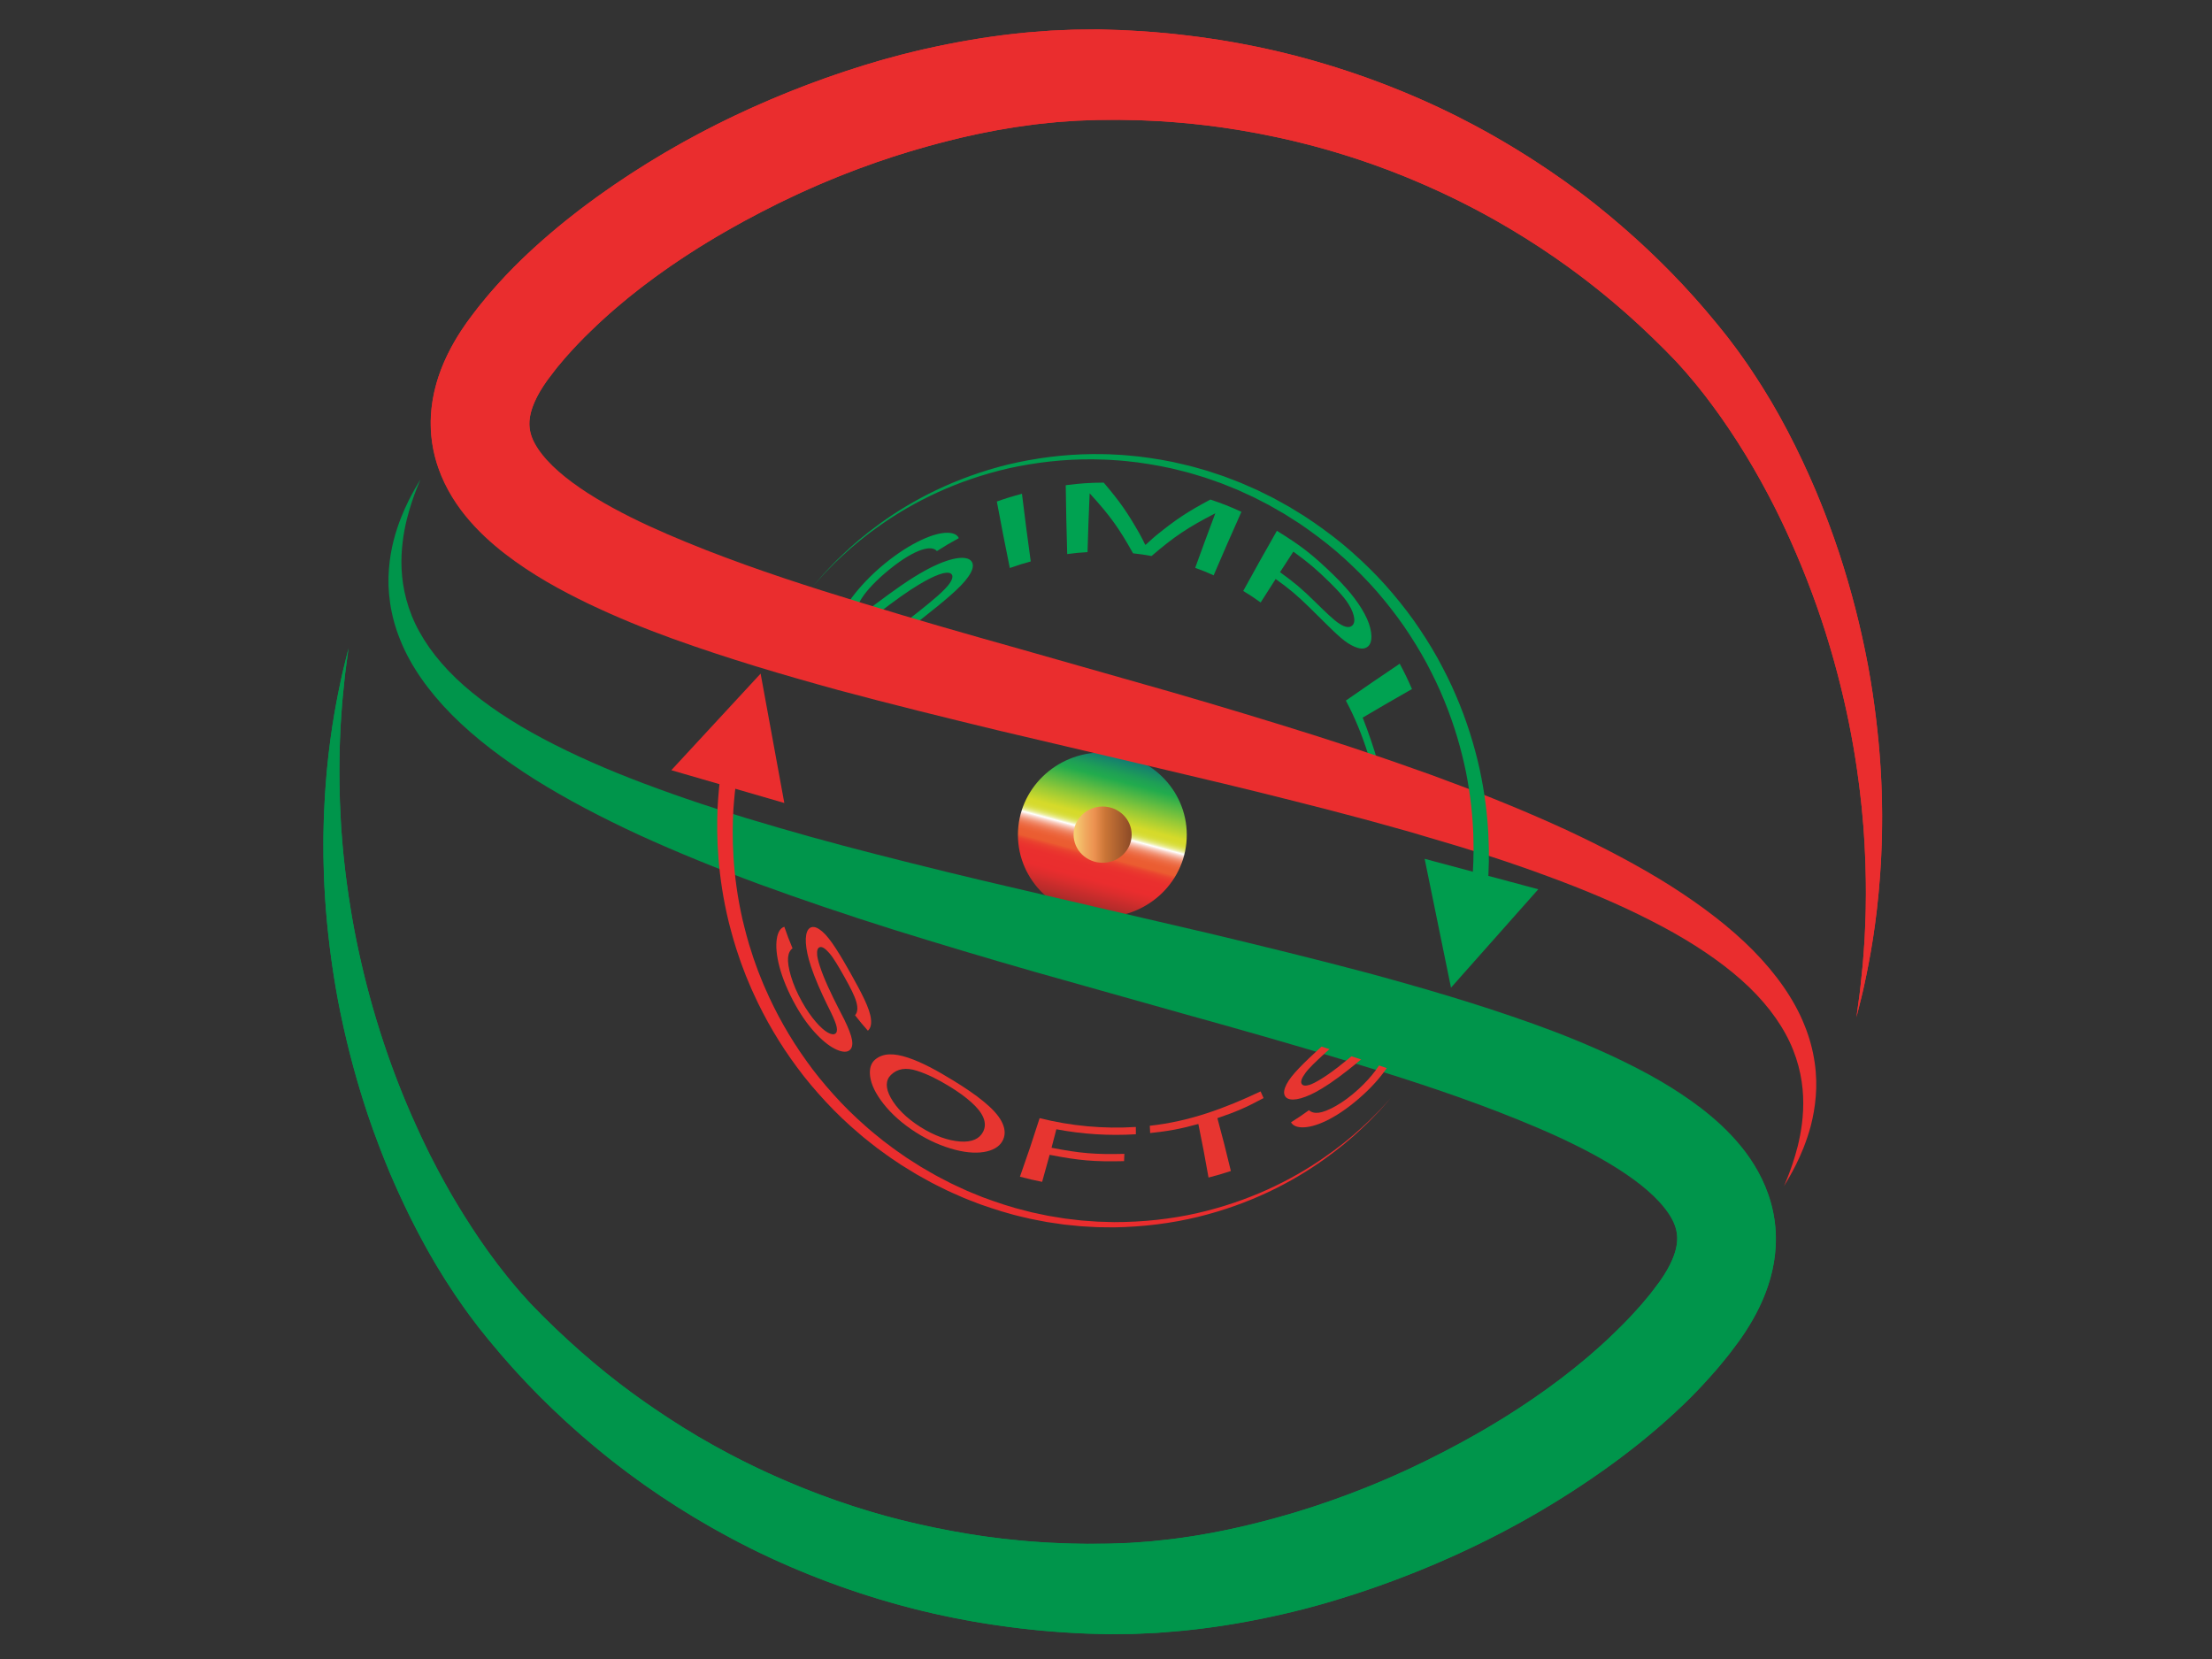 <?xml version="1.0" encoding="utf-8"?>
<!-- Generator: Adobe Illustrator 16.0.0, SVG Export Plug-In . SVG Version: 6.00 Build 0)  -->
<!DOCTYPE svg PUBLIC "-//W3C//DTD SVG 1.1//EN" "http://www.w3.org/Graphics/SVG/1.1/DTD/svg11.dtd">
<svg version="1.1" id="Layer_1" xmlns="http://www.w3.org/2000/svg" xmlns:xlink="http://www.w3.org/1999/xlink" x="0px" y="0px"
	 width="800px" height="600px" viewBox="0 0 800 600" enable-background="new 0 0 800 600" xml:space="preserve">
<rect x="0" y="0" width="800" height="600" fill="#333333" stroke="none"/>
<path fill="none" d="M684.979,301.83c0,149.793-125.359,271.227-280,271.227c-154.639,0-279.999-121.434-279.999-271.227
	c0-149.801,125.36-271.234,279.999-271.234C559.62,30.596,684.979,152.029,684.979,301.83z"/>
<linearGradient id="SVGID_1_" gradientUnits="userSpaceOnUse" x1="406.408" y1="273.095" x2="390.954" y2="330.771">
	<stop  offset="0" style="stop-color:#10707B"/>
	<stop  offset="0.033" style="stop-color:#157F6F"/>
	<stop  offset="0.113" style="stop-color:#1E9F56"/>
	<stop  offset="0.158" style="stop-color:#22AB4D"/>
	<stop  offset="0.316" style="stop-color:#98CA36"/>
	<stop  offset="0.404" style="stop-color:#D5DA2A"/>
	<stop  offset="0.423" style="stop-color:#D6DA2D"/>
	<stop  offset="0.435" style="stop-color:#D7DC35"/>
	<stop  offset="0.445" style="stop-color:#DADE43"/>
	<stop  offset="0.454" style="stop-color:#DEE258"/>
	<stop  offset="0.462" style="stop-color:#E3E772"/>
	<stop  offset="0.47" style="stop-color:#EAEC93"/>
	<stop  offset="0.477" style="stop-color:#F1F3BA"/>
	<stop  offset="0.483" style="stop-color:#FAFBE5"/>
	<stop  offset="0.487" style="stop-color:#FFFFFF"/>
	<stop  offset="0.491" style="stop-color:#FDF1ED"/>
	<stop  offset="0.502" style="stop-color:#F9CEC1"/>
	<stop  offset="0.515" style="stop-color:#F5AF9A"/>
	<stop  offset="0.527" style="stop-color:#F29679"/>
	<stop  offset="0.541" style="stop-color:#EF815E"/>
	<stop  offset="0.556" style="stop-color:#ED704A"/>
	<stop  offset="0.573" style="stop-color:#EC653B"/>
	<stop  offset="0.593" style="stop-color:#EB5E33"/>
	<stop  offset="0.626" style="stop-color:#EB5C30"/>
	<stop  offset="0.633" style="stop-color:#EB5230"/>
	<stop  offset="0.649" style="stop-color:#EA412F"/>
	<stop  offset="0.67" style="stop-color:#EA362E"/>
	<stop  offset="0.698" style="stop-color:#EA2F2E"/>
	<stop  offset="0.778" style="stop-color:#EA2D2E"/>
	<stop  offset="0.822" style="stop-color:#DD2D2D"/>
	<stop  offset="0.903" style="stop-color:#BB2C2B"/>
	<stop  offset="1" style="stop-color:#8A2A27"/>
</linearGradient>
<ellipse fill="url(#SVGID_1_)" cx="398.681" cy="301.932" rx="30.533" ry="29.799"/>
<g>
	<path fill="#00954B" d="M152.075,173.369c0,0-0.13,0.31-0.387,0.92c-0.261,0.608-0.642,1.522-1.109,2.733
		c-0.936,2.419-2.25,6.054-3.462,10.876c-0.586,2.415-1.136,5.13-1.486,8.131c-0.362,2.996-0.566,6.277-0.39,9.781
		c0.326,6.993,2.135,14.904,6.418,22.633c4.251,7.732,10.757,15.265,19.15,22.066c8.365,6.835,18.442,13.105,29.79,18.816
		c11.325,5.761,23.897,11.038,37.44,15.949c13.519,4.98,28.025,9.579,43.31,14.001c15.269,4.477,31.353,8.683,48.08,12.854
		c16.714,4.221,34.109,8.285,52.036,12.447c17.972,4.181,36.435,8.475,55.306,12.863c18.896,4.52,38.242,9.226,57.932,14.456
		c19.662,5.35,39.662,11.166,59.875,18.402c10.113,3.619,20.231,7.715,30.385,12.522c10.135,4.856,20.327,10.371,30.286,17.971
		c4.957,3.844,9.881,8.224,14.393,13.745c2.257,2.743,4.362,5.824,6.238,9.199c1.857,3.397,3.456,7.127,4.574,11.119
		c1.121,3.984,1.753,8.206,1.821,12.384c0.073,4.176-0.384,8.299-1.255,12.144c-1.736,7.737-4.901,14.377-8.432,20.149
		c-0.889,1.445-1.803,2.85-2.744,4.2l-0.707,1.012l-0.864,1.171l-1.205,1.604l-1.205,1.605l-0.622,0.819l-0.756,0.932l-3.043,3.715
		c-3.974,4.623-7.953,8.934-12.191,13.004c-8.442,8.134-17.351,15.505-26.618,22.217c-18.539,13.413-38.276,24.669-58.871,33.782
		c-10.288,4.57-20.771,8.642-31.415,12.184c-10.644,3.535-21.443,6.575-32.39,8.916c-10.938,2.362-21.999,4.129-33.126,5.197
		c-2.788,0.223-5.573,0.445-8.354,0.668c-2.795,0.128-5.586,0.256-8.373,0.383c-2.797,0.032-5.591,0.063-8.38,0.096l-0.523,0.004
		l-0.713-0.01l-0.974-0.021l-1.945-0.052l-3.886-0.108c-11.205-0.418-21.888-1.407-32.589-2.946
		c-10.663-1.545-21.167-3.612-31.429-6.246c-20.513-5.313-40.084-12.655-58.269-21.694c-18.152-9.106-34.97-19.775-50.099-31.672
		c-15.085-11.952-28.614-24.938-40.314-38.631c-1.479-1.763-2.952-3.519-4.418-5.267c-0.674-0.839-1.347-1.676-2.018-2.512
		c-0.677-0.854-1.325-1.617-2.032-2.575c-1.368-1.834-2.815-3.67-4.085-5.479c-1.263-1.816-2.57-3.595-3.773-5.419
		c-4.891-7.252-9.262-14.588-13.123-21.964c-3.88-7.365-7.332-14.724-10.449-22.005c-3.051-7.311-5.799-14.528-8.193-21.654
		c-4.724-14.272-8.194-28.086-10.708-41.176c-4.842-26.239-5.829-49.499-4.957-68.46c0.809-18.985,3.33-33.682,5.308-43.579
		c0.523-2.473,0.95-4.66,1.398-6.533c0.46-1.869,0.847-3.441,1.159-4.707c0.622-2.528,0.943-3.833,0.943-3.833
		s-0.178,1.333-0.522,3.914c-0.171,1.289-0.385,2.889-0.639,4.791c-0.246,1.901-0.418,4.121-0.688,6.617
		c-0.125,1.249-0.258,2.57-0.398,3.963c-0.098,1.397-0.2,2.865-0.307,4.404c-0.105,1.537-0.215,3.144-0.331,4.82
		c-0.064,1.679-0.131,3.426-0.201,5.241c-0.2,3.623-0.177,7.528-0.22,11.679c-0.038,2.075,0.075,4.22,0.107,6.422
		c0.047,2.203,0.092,4.468,0.235,6.793c0.373,9.3,1.319,19.563,2.96,30.617c1.614,11.056,3.969,22.906,7.292,35.326
		c3.328,12.415,7.612,25.406,13.087,38.663c2.759,6.619,5.785,13.311,9.122,20.027c3.394,6.687,7.091,13.396,11.159,20.036
		c4.07,6.639,8.499,13.217,13.356,19.591c1.197,1.607,2.48,3.149,3.722,4.737c1.252,1.584,2.53,3.009,3.795,4.531
		c0.595,0.73,1.379,1.559,2.079,2.345c0.718,0.796,1.438,1.593,2.159,2.392c1.415,1.448,2.837,2.902,4.264,4.362
		c11.844,11.822,25.012,23.067,39.599,33.068c14.558,10.022,30.409,18.952,47.36,26.259c16.912,7.373,34.886,13.222,53.564,17.128
		c9.332,1.978,18.826,3.532,28.445,4.559c9.58,1.034,19.459,1.565,28.966,1.58c2.502-0.022,5.009-0.046,7.519-0.069
		c2.403-0.09,4.811-0.181,7.222-0.271c2.413-0.174,4.83-0.348,7.25-0.521c2.42-0.258,4.843-0.516,7.27-0.773
		c9.7-1.189,19.423-3,29.085-5.353c19.322-4.713,38.474-11.388,56.851-19.921c18.344-8.564,36.11-18.679,52.285-30.561
		c8.094-5.919,15.719-12.332,22.688-19.117c3.512-3.345,6.821-6.911,9.853-10.39l2.07-2.48l0.521-0.616
		c0.181-0.219,0.398-0.521,0.597-0.776l1.213-1.599l1.213-1.599l0.304-0.399c0.317-0.427-0.085,0.126,0.03-0.039l0.443-0.631
		c0.595-0.84,1.142-1.676,1.659-2.505c2.071-3.314,3.459-6.511,4.065-9.2c0.607-2.722,0.563-4.833-0.04-7.102
		c-0.598-2.257-1.956-4.83-4.144-7.576c-2.146-2.749-5.094-5.562-8.441-8.234c-6.763-5.365-15.061-10.175-23.742-14.475
		c-8.7-4.329-17.899-8.124-27.183-11.771c-18.622-7.23-37.806-13.366-56.841-19.096c-19.029-5.805-37.978-11.153-56.597-16.329
		c-18.659-5.255-36.915-10.396-54.686-15.4c-17.794-5.106-35.093-10.271-51.795-15.487c-16.689-5.264-32.749-10.7-48.07-16.302
		c-15.303-5.657-29.839-11.569-43.457-17.791c-13.586-6.29-26.249-12.917-37.685-20.076c-11.395-7.207-21.617-14.907-29.994-23.344
		c-8.356-8.415-14.885-17.593-18.624-26.896c-3.821-9.275-4.803-18.373-4.171-25.932c0.593-7.602,2.509-13.746,4.367-18.497
		c1.88-4.761,3.75-8.18,5.029-10.459c0.642-1.142,1.149-1.987,1.496-2.552C151.901,173.657,152.075,173.369,152.075,173.369z"/>
</g>
<g>
	<g>
		<path fill="#00A251" d="M307.569,238.862c2.399-3.147,3.63-4.658,6.147-7.555c1.015,0.573,2.295,0.548,3.842-0.016
			c1.545-0.563,3.604-1.836,6.214-3.67c2.607-1.832,5.398-3.988,8.437-6.402c2.701-2.146,5.043-4.049,7.029-5.823
			c1.985-1.773,3.412-3.231,4.249-4.464c0.838-1.233,1.144-2.191,0.88-2.885c-0.266-0.704-1.028-1.014-2.297-0.889
			s-3.216,0.781-5.806,2.084c-1.663,0.836-5.296,2.806-10.757,6.695c-5.459,3.89-9.25,7.039-11.516,8.734
			c-2.939,2.2-5.282,3.788-7.078,4.575c-1.793,0.786-3.041,0.827-3.724,0.029c-0.752-0.876-0.683-2.634,0.295-5.249
			c0.979-2.617,2.914-5.884,5.888-9.57c2.974-3.685,6.58-7.341,10.802-10.77c4.647-3.773,8.992-6.483,12.88-8.323
			c3.89-1.841,7.035-2.658,9.374-2.68c2.339-0.022,3.772,0.667,4.341,1.946c-3.202,1.74-4.788,2.676-7.921,4.681
			c-0.975-1.154-2.855-1.351-5.642-0.419c-2.791,0.933-6.651,3.111-11.382,6.935c-4.929,3.985-8.214,7.583-9.971,10.242
			c-1.756,2.659-2.303,4.42-1.739,5.192c0.489,0.67,1.621,0.443,3.384-0.566c1.73-0.991,5.767-4.32,12.319-8.866
			c6.556-4.548,11.218-6.863,13.792-7.948c3.738-1.575,6.627-2.196,8.607-2.125c1.979,0.072,3.137,0.777,3.517,2.02
			c0.377,1.231-0.167,2.822-1.543,4.813c-1.376,1.992-3.53,4.162-6.412,6.7c-2.881,2.537-6.183,5.18-9.915,8.129
			c-4.732,3.739-8.708,7.055-12.105,9.644c-3.4,2.591-6.298,4.53-8.779,5.606C310.5,239.744,308.686,239.874,307.569,238.862z"/>
		<path fill="#00A251" d="M365.218,205.432c-1.951-9.6-2.892-14.408-4.698-24.056c3.619-1.266,5.44-1.825,9.086-2.794
			c1.197,9.808,1.834,14.701,3.178,24.472C369.747,203.881,368.232,204.356,365.218,205.432z"/>
		<path fill="#00A251" d="M385.973,200.39c-0.287-9.955-0.397-14.935-0.536-24.905c5.507-0.699,8.264-0.885,13.738-0.941
			c5.955,7.013,8.549,10.757,12.946,18.467c1.012,1.793,2.03,4.028,2.112,4.043c0.211,0.04,2.121-1.958,3.93-3.427
			c7.176-5.792,11.119-8.434,19.591-12.959c4.569,1.543,6.821,2.433,11.221,4.445c-4.086,9.16-6.093,13.753-10.047,22.965
			c-2.629-1.184-3.963-1.727-6.666-2.71c2.862-7.907,4.316-11.851,7.272-19.727c-10.143,5.221-14.806,8.399-23.068,15.45
			c-2.652-0.482-3.99-0.678-6.679-0.977c-5.136-9.168-8.29-13.601-15.703-21.7c-0.362,8.511-0.515,12.765-0.771,21.273
			C390.382,199.858,388.913,199.999,385.973,200.39z"/>
		<path fill="#00A251" d="M449.634,213.719c4.809-8.732,7.237-13.079,12.17-21.744c8.796,5.429,12.965,8.66,20.592,16.074
			c3.357,3.265,5.719,6.033,7.251,8.034c2.146,2.802,3.716,5.406,4.74,7.695s1.542,4.383,1.599,6.219
			c0.056,1.836-0.401,3.124-1.319,3.872c-1.575,1.284-3.915,0.764-7.092-1.215c-3.18-1.981-7.509-6.62-13.925-12.894
			c-4.654-4.552-7.128-6.629-12.293-10.363c-2.178,3.393-3.261,5.092-5.421,8.498C453.47,216.122,452.209,215.286,449.634,213.719z
			 M462.938,206.937c5.318,3.851,7.867,5.995,12.655,10.696c3.958,3.886,6.807,6.667,8.877,7.972c2.073,1.307,3.601,1.555,4.615,0.6
			c0.736-0.691,0.921-1.868,0.513-3.524c-0.408-1.654-1.313-3.515-2.753-5.488c-0.929-1.273-2.8-3.484-5.759-6.394
			c-5.046-4.96-7.729-7.225-13.328-11.299C465.822,202.47,464.857,203.958,462.938,206.937z"/>
		<path fill="#00A251" d="M486.749,253.374c7.76-5.404,11.653-8.069,19.485-13.335c1.882,3.554,2.77,5.387,4.426,9.16
			c-7.155,4.077-10.719,6.143-17.824,10.335c4.297,11.016,7.226,21.229,9.593,32.822c-1.034,0.245-1.551,0.366-2.584,0.613
			C497.002,279.054,493.494,265.984,486.749,253.374z"/>
	</g>
</g>
<g>
	<g>
		<path fill="#E73530" d="M283.662,335.179c1.102,3.192,1.698,4.751,2.969,7.795c-0.93,0.681-1.479,1.802-1.617,3.355
			c-0.139,1.553,0.175,3.823,1.044,6.735c0.869,2.914,2.198,6.053,4.035,9.315c1.631,2.896,3.314,5.29,4.979,7.216
			c1.662,1.924,3.125,3.186,4.321,3.848c1.194,0.661,2.086,0.787,2.668,0.414c0.59-0.378,0.765-1.158,0.552-2.337
			c-0.214-1.184-0.918-2.903-2.018-5.219c-0.705-1.485-2.408-4.692-4.663-9.914s-3.416-9.121-3.903-11.398
			c-0.631-2.95-0.749-5.269-0.452-6.874c0.297-1.609,0.964-2.53,1.955-2.788c1.088-0.283,2.384,0.294,3.912,1.623
			c1.525,1.327,3.11,3.395,4.86,6.099c1.752,2.708,3.498,5.694,5.322,8.951c2.01,3.59,3.715,6.715,5.035,9.534
			s2.133,5.136,2.338,7.047s-0.143,3.308-1.115,4.183c-1.917-2.159-2.848-3.275-4.645-5.583c0.955-1.078,1.071-2.703,0.439-4.902
			c-0.63-2.194-2.104-5.07-4.241-8.875c-2.226-3.963-3.954-6.903-5.443-8.629c-1.494-1.731-2.648-2.503-3.522-2.209
			c-0.758,0.255-1.085,1.197-0.943,2.819c0.141,1.598,1.237,5.563,3.925,11.455c2.685,5.886,4.833,9.714,5.878,11.866
			c1.518,3.128,2.494,5.554,2.802,7.377c0.307,1.819,0.014,3.093-0.953,3.803c-0.958,0.705-2.479,0.66-4.558-0.241
			c-2.076-0.899-4.504-2.661-7.148-5.411c-2.645-2.751-5.225-6.201-7.583-10.375c-2.989-5.293-4.914-10.136-5.991-14.197
			c-1.078-4.065-1.349-7.446-0.977-10.004C281.298,337.102,282.244,335.617,283.662,335.179z"/>
		<path fill="#E73530" d="M316.458,383.254c2.816-2.417,6.758-2.449,11.86-0.756c5.099,1.692,10.467,4.604,16.704,8.443
			c4.08,2.512,7.626,4.905,10.679,7.405c3.051,2.5,5.252,4.831,6.5,7.174c1.249,2.346,1.512,4.532,0.627,6.584
			c-0.897,2.08-2.824,3.571-5.883,4.31c-3.058,0.738-6.975,0.614-11.626-0.612c-4.649-1.225-9.382-3.284-13.99-6.209
			c-4.994-3.17-8.947-6.752-11.832-10.428c-2.886-3.678-4.425-7.023-4.795-9.817C314.332,386.557,314.97,384.531,316.458,383.254z
			 M322.211,388.766c-1.925,1.887-2.043,4.677-0.037,8.293c2.005,3.614,5.55,7.263,10.643,10.487
			c5.188,3.284,10.115,4.974,14.398,5.294c4.285,0.32,7.044-0.971,8.348-3.534c0.825-1.621,0.816-3.337,0.067-5.141
			c-0.751-1.809-2.229-3.627-4.377-5.55c-2.145-1.921-4.694-3.746-7.676-5.585c-4.235-2.613-8.145-4.563-11.996-5.786
			C327.73,386.021,324.614,386.409,322.211,388.766z"/>
		<path fill="#E73530" d="M368.878,425.566c2.978-8.432,4.403-12.669,7.117-21.175c11.349,2.854,23.121,3.936,34.799,3.193
			c0.006,1.055,0.009,1.582,0.011,2.637c-9.615,0.596-19.292-0.013-28.757-1.805c-0.686,2.678-1.037,4.016-1.749,6.688
			c10.38,2.009,15.72,2.467,26.348,2.205c-0.044,1.054-0.065,1.578-0.113,2.632c-10.859,0.251-16.313-0.221-26.917-2.289
			c-1.059,3.919-1.604,5.874-2.718,9.78C373.668,426.784,372.062,426.41,368.878,425.566z"/>
		<path fill="#E73530" d="M437.079,425.876c-1.365-7.773-2.102-11.649-3.678-19.374c-6.897,1.867-10.405,2.519-17.43,3.278
			c-0.05-1.054-0.075-1.581-0.129-2.634c14.419-1.58,27.057-6.279,40.062-12.421c0.436,0.962,0.65,1.445,1.082,2.408
			c-6.502,3.489-9.865,4.935-16.699,7.265c2.055,7.614,3.029,11.438,4.873,19.114C441.949,424.564,440.332,425.036,437.079,425.876z
			"/>
		<path fill="#E73530" d="M466.91,405.895c2.637-1.659,3.938-2.534,6.49-4.374c0.85,0.772,2.02,1.089,3.516,0.91
			c1.493-0.179,3.567-0.945,6.171-2.42s5.364-3.479,8.204-6.08c2.518-2.305,4.578-4.595,6.192-6.775
			c1.615-2.18,2.626-4.015,3.08-5.423c0.453-1.405,0.422-2.362-0.061-2.854c-0.489-0.5-1.316-0.458-2.471,0.084
			c-1.162,0.546-2.782,1.74-4.897,3.455c-1.359,1.103-4.269,3.665-8.922,7.111c-4.65,3.445-8.099,5.377-10.144,6.319
			c-2.654,1.223-4.779,1.79-6.341,1.813c-1.563,0.022-2.568-0.454-3.04-1.366c-0.52-1.003-0.298-2.365,0.586-4.112
			c0.883-1.746,2.456-3.703,4.659-5.992c2.205-2.291,4.73-4.671,7.578-7.267c3.138-2.859,5.959-5.393,8.572-7.509
			c2.616-2.117,4.849-3.634,6.775-4.415c1.925-0.78,3.425-0.849,4.487-0.092c-1.902,2.673-2.885,3.965-4.91,6.457
			c-1.268-0.681-2.941-0.344-5.044,0.887c-2.104,1.232-4.727,3.482-8.052,6.52c-3.463,3.163-5.915,5.489-7.244,7.319
			c-1.33,1.833-1.8,3.117-1.325,3.911c0.412,0.688,1.377,0.815,2.89,0.338c1.489-0.47,5.017-2.347,10.279-6.421
			c5.258-4.07,8.75-7.308,10.746-8.971c2.896-2.414,5.218-4.146,7.037-5.015c1.816-0.866,3.176-0.951,4.068-0.153
			c0.885,0.793,1.09,2.412,0.522,4.845s-1.948,5.463-4.239,8.9c-2.292,3.438-5.252,6.913-8.885,10.246
			c-4.6,4.223-8.825,7.134-12.426,9.018c-3.604,1.885-6.671,2.797-9.106,2.92S467.652,407.186,466.91,405.895z"/>
	</g>
</g>
<g>
	<path fill="#EA2D2E" d="M645.202,428.973c0,0,0.13-0.311,0.385-0.921c0.247-0.614,0.656-1.517,1.119-2.732
		c0.946-2.412,2.256-6.049,3.489-10.864c1.168-4.817,2.225-10.887,1.924-17.905c-0.299-6.993-2.092-14.91-6.355-22.648
		c-4.229-7.743-10.713-15.292-19.079-22.122c-8.35-6.855-18.412-13.148-29.741-18.892c-11.305-5.8-23.872-11.093-37.396-16.049
		c-13.516-5.011-27.97-9.673-43.302-14.092c-1.931-0.574-3.87-1.151-5.821-1.731c-1.929-0.54-3.867-1.082-5.815-1.626
		c-3.905-1.073-7.79-2.206-11.813-3.259c-4.015-1.06-8.065-2.129-12.154-3.208c-4.103-1.045-8.242-2.1-12.417-3.164
		c-16.707-4.258-34.081-8.389-51.996-12.598c-17.96-4.228-36.411-8.57-55.269-13.009c-18.884-4.571-38.217-9.324-57.892-14.608
		c-19.647-5.401-39.632-11.271-59.825-18.56c-10.104-3.641-20.21-7.777-30.351-12.603c-10.122-4.892-20.299-10.424-30.237-18.058
		c-4.948-3.852-9.858-8.256-14.355-13.787c-2.245-2.755-4.35-5.832-6.208-9.226c-1.854-3.393-3.435-7.138-4.542-11.131
		c-1.109-3.988-1.727-8.213-1.781-12.39c-0.067-4.182,0.424-8.287,1.291-12.14c1.769-7.726,4.949-14.352,8.495-20.117
		c0.894-1.44,1.811-2.844,2.756-4.19l0.71-1.01l0.866-1.165l1.209-1.602l1.209-1.602c0.211-0.275,0.381-0.516,0.626-0.82
		l0.759-0.929l3.052-3.706c3.985-4.61,7.977-8.911,12.226-12.969c8.464-8.11,17.392-15.457,26.677-22.143
		c18.574-13.363,38.341-24.565,58.958-33.624c10.3-4.543,20.793-8.586,31.446-12.1c10.653-3.507,21.46-6.519,32.412-8.831
		c10.945-2.333,22.009-4.071,33.138-5.111c2.789-0.215,5.575-0.431,8.356-0.646c2.795-0.121,5.586-0.241,8.374-0.361
		c2.797-0.024,5.591-0.049,8.38-0.074l0.523-0.003l0.714,0.011l0.973,0.025l1.945,0.057l3.886,0.118
		c11.202,0.447,21.884,1.464,32.58,3.03c10.658,1.573,21.157,3.668,31.412,6.329c20.498,5.365,40.051,12.759,58.21,21.846
		c18.128,9.154,34.918,19.867,50.014,31.804c15.053,11.992,28.546,25.014,40.21,38.738c1.474,1.767,2.941,3.526,4.403,5.278
		c0.672,0.841,1.343,1.68,2.012,2.517c0.675,0.857,1.32,1.62,2.025,2.581c1.362,1.837,2.805,3.677,4.069,5.49
		c1.259,1.82,2.561,3.602,3.76,5.429c4.871,7.266,9.222,14.613,13.062,22c3.859,7.375,7.291,14.743,10.389,22.033
		c3.03,7.319,5.758,14.544,8.133,21.676c4.684,14.286,8.114,28.108,10.592,41.205c4.769,26.252,5.689,49.514,4.765,68.472
		c-0.862,18.982-3.425,33.672-5.431,43.563c-0.53,2.472-0.963,4.657-1.417,6.528c-0.465,1.867-0.856,3.438-1.172,4.704
		c-0.629,2.526-0.954,3.83-0.954,3.83s0.182-1.332,0.533-3.912c0.176-1.288,0.394-2.888,0.652-4.789
		c0.252-1.9,0.431-4.119,0.707-6.614c0.129-1.248,0.266-2.569,0.409-3.962c0.102-1.396,0.208-2.865,0.32-4.403
		c0.109-1.537,0.224-3.144,0.344-4.819c0.068-1.678,0.141-3.426,0.215-5.24c0.211-3.622,0.199-7.527,0.253-11.679
		c0.044-2.074-0.063-4.22-0.089-6.422c-0.04-2.203-0.078-4.468-0.216-6.794c-0.346-9.3-1.264-19.566-2.874-30.624
		c-1.582-11.06-3.904-22.917-7.192-35.345c-3.293-12.424-7.541-25.427-12.979-38.698c-2.741-6.626-5.748-13.327-9.066-20.052
		c-3.375-6.696-7.054-13.415-11.103-20.066c-4.052-6.65-8.462-13.24-13.303-19.626c-1.192-1.611-2.472-3.156-3.708-4.748
		c-1.248-1.587-2.522-3.015-3.783-4.541c-0.593-0.732-1.374-1.563-2.072-2.351c-0.716-0.797-1.433-1.597-2.152-2.397
		c-1.411-1.452-2.828-2.909-4.252-4.374c-11.812-11.854-24.949-23.133-39.509-33.173c-14.53-10.062-30.357-19.033-47.288-26.383
		c-16.892-7.418-34.85-13.313-53.518-17.268c-9.325-2.002-18.815-3.582-28.432-4.632c-9.577-1.059-19.452-1.615-28.962-1.655
		c-2.502,0.017-5.008,0.034-7.518,0.05c-2.404,0.084-4.812,0.168-7.222,0.252c-2.414,0.167-4.832,0.335-7.252,0.502
		c-2.42,0.251-4.844,0.502-7.271,0.754c-9.704,1.164-19.431,2.949-29.099,5.276c-19.333,4.662-38.502,11.286-56.902,19.771
		c-18.366,8.516-36.159,18.582-52.365,30.42c-8.109,5.897-15.752,12.289-22.74,19.055c-3.521,3.336-6.84,6.892-9.882,10.363
		l-2.077,2.475l-0.524,0.615c-0.179,0.214-0.399,0.518-0.597,0.772l-1.218,1.595l-1.217,1.595l-0.304,0.399
		c-0.316,0.423,0.082-0.122-0.033,0.042l-0.446,0.629c-0.598,0.838-1.145,1.673-1.667,2.5c-2.078,3.309-3.475,6.501-4.099,9.192
		c-0.612,2.72-0.573,4.832,0.021,7.101c0.593,2.258,1.946,4.833,4.116,7.585c2.143,2.753,5.071,5.575,8.417,8.256
		c6.741,5.386,15.034,10.212,23.696,14.539c8.695,4.347,17.874,8.176,27.151,11.842c18.603,7.278,37.768,13.467,56.788,19.246
		c19.012,5.856,37.948,11.252,56.552,16.478c18.645,5.304,36.887,10.494,54.644,15.546c17.78,5.152,35.063,10.385,51.751,15.638
		c4.172,1.325,8.301,2.651,12.388,4c4.083,1.375,8.129,2.737,12.138,4.086c4.005,1.34,8.005,2.798,11.943,4.17
		c1.969,0.696,3.927,1.388,5.876,2.077c1.907,0.709,3.805,1.414,5.692,2.116c1.887,0.706,3.764,1.408,5.63,2.106
		c0.933,0.352,1.862,0.703,2.79,1.053c0.966,0.375,1.93,0.75,2.891,1.124c3.723,1.458,7.396,2.931,11.017,4.424
		c7.241,2.978,14.272,6.029,21.071,9.162c13.566,6.335,26.217,12.978,37.631,20.177c11.373,7.24,21.576,14.963,29.933,23.42
		c8.327,8.446,14.83,17.64,18.542,26.953c3.796,9.281,4.759,18.384,4.098,25.939c-0.305,3.794-0.953,7.234-1.732,10.314
		c-0.786,3.081-1.772,5.782-2.685,8.169c-1.902,4.751-3.765,8.172-5.058,10.448c-0.636,1.141-1.17,1.972-1.503,2.544
		C645.375,428.685,645.202,428.973,645.202,428.973z"/>
</g>
<linearGradient id="SVGID_2_" gradientUnits="userSpaceOnUse" x1="388.28" y1="301.86" x2="409.28" y2="301.86">
	<stop  offset="0" style="stop-color:#F7D075"/>
	<stop  offset="0.211" style="stop-color:#F0A85E"/>
	<stop  offset="0.36" style="stop-color:#EC9150"/>
	<stop  offset="0.539" style="stop-color:#CB7637"/>
	<stop  offset="1" style="stop-color:#8C4A26"/>
</linearGradient>
<ellipse fill="url(#SVGID_2_)" cx="398.78" cy="301.859" rx="10.5" ry="10.172"/>
<g>
	<path fill="#00954B" d="M283.163,311.174c0,0,1.113,0.219,3.269,0.644c2.159,0.414,5.352,1.065,9.512,1.922
		c8.329,1.629,20.49,4.097,36.003,7.066c15.504,2.951,34.331,6.534,55.926,10.646c10.794,2.095,22.29,4.294,34.406,6.709
		c12.101,2.477,24.867,4.983,38.139,7.944c6.643,1.456,13.427,2.973,20.343,4.561c6.913,1.603,13.938,3.347,21.097,5.155
		c7.153,1.828,14.442,3.714,21.82,5.816c7.374,2.115,14.86,4.371,22.446,6.834c7.584,2.469,15.283,5.111,23.023,8.2
		c7.748,3.064,15.582,6.462,23.469,10.463c3.941,2.011,7.9,4.173,11.852,6.582c3.936,2.447,7.874,5.104,11.766,8.17
		c3.888,3.063,7.745,6.504,11.401,10.604c3.642,4.096,7.107,8.897,9.81,14.595c2.694,5.665,4.523,12.313,4.759,19.016
		c0.279,6.702-0.867,13.255-2.814,19.006c-1.944,5.781-4.585,10.896-7.493,15.485c-0.729,1.145-1.471,2.277-2.235,3.361l-0.572,0.82
		l-0.741,1.002l-0.976,1.3l-1.954,2.604l-2.44,3.005c-0.819,0.986-1.663,2.053-2.471,2.969l-2.419,2.72
		c-1.598,1.844-3.28,3.554-4.948,5.296c-1.652,1.769-3.39,3.398-5.115,5.067c-1.71,1.691-3.505,3.243-5.271,4.853
		c-7.116,6.343-14.563,12.208-22.254,17.703c-15.391,10.971-31.717,20.552-48.824,28.629c-17.071,8.146-34.89,14.828-53.175,20.115
		c-9.157,2.608-18.471,4.724-27.863,6.468c-9.392,1.753-18.904,2.989-28.474,3.721l-3.585,0.284l-3.601,0.17
		c-2.403,0.091-4.791,0.269-7.203,0.257l-3.608,0.036l-1.803,0.018l-0.901,0.008l-0.664-0.001l-0.419-0.009l-6.706-0.18
		l-0.838-0.023l-0.906-0.048l-1.811-0.095l-3.618-0.193c-2.439-0.104-4.744-0.33-7.093-0.514l-3.509-0.288l-3.498-0.376
		c-2.329-0.268-4.662-0.473-6.977-0.817c-18.564-2.359-36.722-6.521-54.111-12.185c-8.688-2.86-17.184-6.09-25.459-9.646
		c-8.28-3.545-16.329-7.452-24.078-11.734c-31.126-16.926-57.792-38.974-78.962-63.15c-1.345-1.492-2.599-3.059-3.894-4.574
		l-1.921-2.285l-1.911-2.368l-1.792-2.23l-1.848-2.43c-1.231-1.633-2.483-3.263-3.583-4.87c-4.581-6.42-8.72-12.939-12.449-19.51
		c-3.71-6.581-7.142-13.146-10.159-19.735c-0.787-1.632-1.521-3.277-2.233-4.923c-0.715-1.644-1.451-3.268-2.136-4.902
		c-1.328-3.288-2.71-6.513-3.9-9.772c-4.953-12.961-8.742-25.692-11.647-37.93c-2.93-12.235-4.929-23.993-6.247-35.084
		c-2.701-22.189-2.483-41.688-1.291-57.555c1.182-15.889,3.445-28.184,5.241-36.47c0.427-2.077,0.82-3.906,1.229-5.472
		c0.386-1.569,0.711-2.889,0.972-3.952c0.523-2.123,0.792-3.218,0.792-3.218s-0.149,1.119-0.438,3.287
		c-0.145,1.083-0.324,2.427-0.537,4.024c-0.235,1.593-0.428,3.45-0.625,5.553c-0.926,8.383-1.931,20.737-1.659,36.402
		c0.046,1.956,0.093,3.964,0.141,6.023c0.073,2.058,0.204,4.166,0.306,6.321c0.055,1.077,0.11,2.167,0.166,3.269
		c0.09,1.1,0.18,2.213,0.272,3.338c0.201,2.248,0.33,4.546,0.6,6.883c0.26,2.335,0.526,4.718,0.797,7.146
		c0.336,2.419,0.678,4.884,1.027,7.394c0.759,5.009,1.611,10.183,2.7,15.484c4.298,21.191,11.185,44.715,22.239,68.69
		c1.327,3.019,2.838,5.986,4.292,9.013c0.748,1.503,1.543,2.99,2.317,4.496c0.771,1.508,1.563,3.013,2.404,4.499
		c3.238,6.016,6.854,11.948,10.694,17.835c3.823,5.9,7.982,11.692,12.481,17.28c1.11,1.441,2.246,2.741,3.375,4.077l1.715,2.017
		l1.917,2.124l1.812,2.001l1.947,1.984c1.311,1.314,2.577,2.676,3.932,3.963c10.669,10.443,22.314,20.439,35.107,29.37
		c6.393,4.463,12.969,8.794,19.817,12.808c6.849,4.011,13.921,7.769,21.193,11.24c14.56,6.913,29.897,12.726,45.807,17.159
		c7.962,2.192,16.069,3.997,24.256,5.532c8.189,1.529,16.482,2.715,24.847,3.461c2.085,0.237,4.187,0.338,6.282,0.504l3.146,0.227
		l3.155,0.141c2.096,0.087,4.236,0.222,6.258,0.228l3.072,0.055l1.536,0.029l0.768,0.015l0.837-0.007l6.708-0.048l6.034-0.212
		c2.07-0.035,4.151-0.257,6.229-0.386l3.117-0.225l3.12-0.335c16.655-1.649,33.282-5.396,49.582-10.256
		c16.277-4.99,32.247-11.253,47.479-18.825c7.614-3.783,15.092-7.794,22.357-12.077c7.242-4.315,14.268-8.903,20.995-13.761
		c6.724-4.856,13.153-9.985,19.141-15.38c2.999-2.691,5.873-5.464,8.627-8.269c1.363-1.412,2.76-2.804,4.021-4.258l1.941-2.152
		c0.639-0.713,1.137-1.362,1.716-2.041l1.7-2.029l1.967-2.593l0.982-1.295l0.246-0.323c0.293-0.396-0.118,0.17-0.016,0.024
		l0.359-0.51c0.491-0.679,0.937-1.356,1.376-2.028c1.746-2.687,3.048-5.306,3.863-7.658c0.825-2.366,1.112-4.391,1.069-6.21
		c-0.077-1.817-0.402-3.553-1.27-5.546c-0.859-1.977-2.243-4.158-4.11-6.367c-1.862-2.211-4.177-4.431-6.757-6.567
		c-2.576-2.142-5.444-4.193-8.441-6.161c-2.999-1.983-6.143-3.889-9.38-5.705c-13.003-7.27-27.195-13.168-41.174-18.67
		c-7.017-2.722-14.041-5.276-21.02-7.709c-6.975-2.443-13.881-4.84-20.723-7.101c-6.837-2.279-13.608-4.421-20.257-6.563
		c-6.647-2.15-13.194-4.227-19.623-6.237c-12.888-4.035-25.238-7.901-36.985-11.579c-11.763-3.707-22.926-7.289-33.411-10.684
		c-20.955-6.887-39.176-13.141-54.05-18.688c-14.896-5.463-26.453-10.225-34.302-13.496c-3.904-1.676-6.889-2.981-8.895-3.879
		C284.2,311.633,283.163,311.174,283.163,311.174z"/>
</g>
<g>
	<path fill="#EA2D2E" d="M528.284,295.395c0,0-1.121-0.245-3.294-0.72c-2.176-0.466-5.395-1.185-9.586-2.145
		c-8.398-1.86-20.656-4.513-36.304-7.77c-15.647-3.23-34.653-7.025-56.479-11.34c-10.914-2.183-22.528-4.505-34.772-6.953
		c-12.23-2.553-25.133-5.129-38.563-8.088c-13.428-2.967-27.452-6.047-41.916-9.69c-7.238-1.799-14.601-3.687-22.079-5.696
		c-7.472-2.028-15.038-4.244-22.718-6.601c-7.674-2.373-15.462-4.894-23.321-7.742c-7.848-2.878-15.783-6.028-23.784-9.655
		c-7.987-3.66-16.094-7.697-24.11-12.876c-4.008-2.597-8.013-5.444-11.952-8.741c-3.931-3.305-7.818-7.046-11.418-11.546
		c-3.576-4.499-6.904-9.803-9.185-16.019c-2.323-6.169-3.36-13.223-2.907-19.937c0.432-6.729,2.185-13.013,4.538-18.505
		c2.36-5.516,5.27-10.377,8.395-14.772c11.913-16.508,26.246-29.598,41.531-41.277c30.635-23.19,65.404-40.323,102.191-51.735
		c9.193-2.864,18.56-5.235,28.023-7.179c9.464-1.942,19.028-3.492,28.686-4.433c2.401-0.3,4.835-0.422,7.25-0.628l3.628-0.272
		l3.643-0.159c2.429-0.096,4.848-0.243,7.287-0.227l3.649-0.027l1.823-0.012l1.123,0l0.848,0.021
		c2.261,0.067,4.521,0.134,6.78,0.202c2.433,0.133,4.864,0.265,7.294,0.398c2.461,0.116,4.765,0.374,7.15,0.555
		c2.367,0.176,4.725,0.44,7.078,0.71c37.707,4.076,73.799,15.582,105.51,32.289c7.94,4.167,15.575,8.729,22.948,13.507
		c7.354,4.808,14.483,9.798,21.206,15.155c13.46,10.682,25.74,22.191,36.56,34.368c2.726,3.025,5.309,6.136,7.875,9.216
		c1.25,1.556,2.496,3.107,3.736,4.652c1.219,1.562,2.479,3.28,3.703,4.903c4.752,6.507,8.963,13.059,12.847,19.674
		c7.704,13.244,13.85,26.628,18.948,39.721c10.071,26.256,15.687,51.432,18.356,73.889c1.359,11.23,2.058,21.788,2.148,31.545
		c0.086,2.436,0.021,4.827,0.013,7.163c-0.018,2.336-0.019,4.619-0.133,6.849c-0.086,2.229-0.17,4.405-0.252,6.529
		c-0.153,2.119-0.303,4.186-0.449,6.197c-1.214,16.089-3.521,28.535-5.355,36.923c-0.842,4.21-1.746,7.383-2.252,9.537
		c-0.535,2.148-0.812,3.257-0.812,3.257s0.154-1.133,0.453-3.327c0.27-2.198,0.822-5.432,1.2-9.694
		c0.954-8.486,1.99-20.994,1.732-36.854c-0.232-15.842-1.734-35.062-6.089-56.552c-2.183-10.736-5.056-22.03-8.75-33.696
		c-3.722-11.659-8.402-23.641-13.956-35.775c-5.631-12.095-12.267-24.313-20.181-36.136c-3.938-5.904-8.207-11.761-12.777-17.319
		c-1.155-1.354-2.226-2.67-3.451-4.07l-1.928-2.147l-0.967-1.077l-0.484-0.539c-0.031-0.032-0.272-0.31-0.131-0.14l-0.245-0.25
		c-2.604-2.676-5.212-5.375-7.951-7.982c-21.643-21.087-47.978-39.546-77.609-53.22c-29.605-13.699-62.532-22.468-96.443-25
		c-2.118-0.166-4.238-0.329-6.366-0.406c-2.108-0.081-4.294-0.249-6.342-0.263c-2.077-0.041-4.156-0.082-6.237-0.122
		c-2.259,0.011-4.52,0.022-6.782,0.034l-0.849,0.001c-0.194-0.002,0.15,0.007-0.181,0.01l-0.393,0.014l-1.572,0.054l-3.144,0.106
		c-2.094,0.033-4.198,0.225-6.3,0.362l-3.154,0.216l-3.157,0.324c-2.105,0.238-4.211,0.388-6.315,0.713
		c-16.856,2.115-33.629,6.243-50.057,11.491c-16.398,5.37-32.441,12.057-47.691,20.038c-15.281,7.893-29.916,16.907-43.167,27.119
		c-6.625,5.095-12.914,10.472-18.678,16.115c-2.91,2.797-5.651,5.681-8.256,8.604c-0.7,0.744-1.232,1.415-1.806,2.099l-1.721,2.039
		c-0.266,0.29-0.642,0.817-0.965,1.23l-1.004,1.315l-1.003,1.314l-0.501,0.657c0.027-0.039-0.414,0.551-0.002-0.004l-0.184,0.259
		c-2.007,2.758-3.605,5.494-4.71,8.02c-1.118,2.535-1.668,4.796-1.821,6.748c-0.13,1.961,0.092,3.661,0.715,5.601
		c0.623,1.922,1.796,4.071,3.478,6.31c3.385,4.502,8.751,9.072,14.743,13.133c6.034,4.068,12.664,7.875,19.541,11.308
		c6.878,3.449,13.983,6.604,21.145,9.549c7.151,2.978,14.35,5.793,21.542,8.438c7.188,2.658,14.373,5.133,21.479,7.563
		c7.102,2.447,14.146,4.783,21.105,7.034c13.932,4.454,27.458,8.784,40.508,12.814c13.065,4.083,25.587,7.997,37.496,11.719
		c5.957,1.91,11.76,3.771,17.403,5.58c5.641,1.829,11.13,3.554,16.424,5.352c10.598,3.534,20.52,6.86,29.639,10.117
		c4.559,1.629,8.932,3.191,13.111,4.685c4.158,1.558,8.124,3.043,11.889,4.453c3.768,1.384,7.301,2.818,10.631,4.13
		c3.326,1.332,6.451,2.521,9.341,3.735c2.883,1.21,5.55,2.331,7.993,3.356c2.441,1.024,4.66,1.945,6.612,2.846
		c3.926,1.753,6.93,3.115,8.948,4.05C527.241,294.916,528.284,295.395,528.284,295.395z"/>
</g>
<g>
	<g>
		<path fill="#EA2D2E" d="M267.015,277.669c0,0-0.216,1.386-0.62,3.985c-0.381,2.585-0.812,6.234-1.153,11.065
			c-0.275,4.8-0.388,10.653,0.038,17.349c0.429,6.691,1.389,14.228,3.215,22.296c0.97,4.018,2.023,8.202,3.45,12.431
			c0.643,2.138,1.484,4.247,2.242,6.424c0.875,2.131,1.675,4.333,2.67,6.488c3.785,8.701,8.695,17.497,14.746,25.921
			c2.994,4.235,6.349,8.317,9.917,12.29c3.559,3.983,7.431,7.775,11.532,11.371c2.022,1.832,4.178,3.525,6.311,5.258
			c2.194,1.653,4.38,3.336,6.673,4.88l1.702,1.185l1.735,1.112l3.545,2.257c1.188,0.72,2.389,1.382,3.584,2.077
			c1.195,0.689,2.384,1.39,3.632,2.005l3.7,1.91c1.241,0.622,2.516,1.172,3.771,1.762c2.498,1.213,5.1,2.176,7.655,3.239
			c5.189,1.911,10.421,3.698,15.751,4.959l1.987,0.511c0.665,0.157,1.335,0.284,2.001,0.428c1.334,0.279,2.666,0.559,3.994,0.837
			c1.339,0.22,2.675,0.439,4.007,0.658l1.997,0.326l2.003,0.237c1.334,0.156,2.664,0.313,3.989,0.468
			c1.331,0.098,2.658,0.194,3.98,0.29l1.98,0.143l1.977,0.056c1.316,0.037,2.627,0.074,3.932,0.11
			c10.446-0.003,20.556-1.115,29.916-3.226c9.358-2.124,17.976-5.122,25.613-8.583c7.645-3.457,14.303-7.373,19.925-11.235
			c5.623-3.865,10.26-7.628,13.86-10.956c0.903-0.83,1.779-1.593,2.565-2.352c0.773-0.771,1.499-1.494,2.174-2.167
			s1.3-1.296,1.872-1.866c0.545-0.596,1.041-1.137,1.485-1.622c1.773-1.941,2.72-2.978,2.72-2.978s-0.929,1.052-2.671,3.023
			c-0.436,0.492-0.923,1.042-1.459,1.647c-0.563,0.581-1.178,1.214-1.842,1.898c-0.664,0.686-1.379,1.421-2.141,2.206
			c-0.774,0.773-1.639,1.552-2.529,2.398c-3.552,3.396-8.137,7.245-13.718,11.221c-5.581,3.973-12.209,8.022-19.848,11.633
			c-7.633,3.613-16.272,6.783-25.692,9.087c-9.422,2.29-19.632,3.59-30.227,3.769c-1.324-0.015-2.654-0.029-3.99-0.045l-2.007-0.023
			l-2.012-0.11c-1.344-0.075-2.692-0.151-4.046-0.228c-1.349-0.135-2.702-0.271-4.059-0.407l-2.04-0.207l-2.035-0.297
			c-1.358-0.2-2.72-0.401-4.085-0.603c-1.355-0.26-2.715-0.521-4.077-0.782c-0.68-0.135-1.365-0.254-2.044-0.402l-2.031-0.485
			c-5.448-1.194-10.807-2.923-16.132-4.785c-2.623-1.038-5.295-1.979-7.864-3.174c-1.292-0.58-2.603-1.12-3.88-1.734l-3.811-1.887
			c-1.28-0.605-2.522-1.308-3.769-1.999c-1.241-0.695-2.508-1.369-3.728-2.082l-3.582-2.197l-1.818-1.123l-1.761-1.183
			c-2.372-1.54-4.637-3.223-6.912-4.88c-2.214-1.736-4.451-3.436-6.555-5.278c-4.266-3.615-8.303-7.44-12.027-11.471
			c-3.733-4.018-7.252-8.158-10.405-12.464c-6.372-8.563-11.584-17.544-15.642-26.46c-1.063-2.208-1.93-4.467-2.869-6.654
			c-0.822-2.234-1.725-4.402-2.429-6.6c-1.547-4.349-2.712-8.658-3.784-12.804c-2.032-8.323-3.16-16.125-3.721-23.069
			c-0.559-6.949-0.544-13.042-0.339-18.048c0.262-4.972,0.672-8.998,1.017-11.622c0.361-2.605,0.553-3.995,0.553-3.995
			L267.015,277.669z"/>
	</g>
	<polygon fill="none" stroke="#EA2D2E" stroke-width="14" stroke-miterlimit="10" points="274.733,280.533 255.621,274.986 
		270.724,258.65 	"/>
</g>
<g>
	<g>
		<path fill="#009D4E" d="M530.053,334.983c0,0,0.267-1.402,0.767-4.031c0.479-2.621,1.033-6.312,1.543-11.213
			c0.423-4.874,0.732-10.821,0.494-17.644c-0.233-6.819-1.016-14.509-2.649-22.765c-1.676-8.241-4.204-17.05-7.876-25.984
			c-1.81-4.479-3.98-8.946-6.346-13.435c-2.414-4.464-5.134-8.885-8.101-13.249c-3.007-4.337-6.312-8.572-9.863-12.686
			c-3.572-4.099-7.456-8.008-11.549-11.755c-4.092-3.754-8.506-7.212-13.068-10.495l-3.437-2.391l-3.608-2.294l-1.805-1.148
			l-1.826-1.047l-3.654-2.098l-3.766-1.941l-1.883-0.97l-1.924-0.884l-3.848-1.764l-3.919-1.585l-1.959-0.787l-1.988-0.701
			c-1.326-0.464-2.651-0.927-3.975-1.39c-2.689-0.786-5.34-1.691-8.055-2.318c-5.38-1.456-10.839-2.399-16.247-3.165
			c-2.715-0.305-5.41-0.658-8.106-0.791c-2.689-0.235-5.369-0.267-8.026-0.329c-10.633-0.111-20.91,1.133-30.442,3.217
			c-9.52,2.173-18.277,5.259-26.032,8.814c-7.761,3.553-14.513,7.58-20.205,11.55c-5.697,3.968-10.371,7.851-14.004,11.27
			c-0.911,0.853-1.789,1.643-2.586,2.417c-0.778,0.793-1.508,1.537-2.187,2.229s-1.307,1.333-1.883,1.92
			c-0.548,0.612-1.047,1.168-1.493,1.666c-1.782,1.997-2.732,3.062-2.732,3.062s0.933-1.081,2.682-3.106
			c0.438-0.506,0.928-1.071,1.467-1.692c0.566-0.597,1.185-1.248,1.853-1.952c0.668-0.704,1.387-1.461,2.153-2.268
			c0.786-0.789,1.652-1.594,2.551-2.464c3.584-3.485,8.205-7.455,13.86-11.534c5.649-4.081,12.37-8.241,20.127-11.948
			c7.75-3.708,16.53-6.967,26.113-9.321c9.595-2.265,19.976-3.695,30.76-3.76c2.695,0.019,5.415,0.007,8.148,0.2
			c2.739,0.091,5.481,0.403,8.245,0.668c5.507,0.687,11.075,1.557,16.575,2.947c2.774,0.595,5.487,1.47,8.241,2.227
			c1.356,0.449,2.714,0.899,4.073,1.349l2.039,0.682l2.011,0.769l4.022,1.552l3.956,1.734l1.979,0.871l1.938,0.958l3.878,1.92
			l3.809,2.103l1.903,1.053l1.824,1.119l3.645,2.235l3.615,2.424c4.722,3.28,9.3,6.749,13.558,10.527
			c4.259,3.772,8.311,7.719,12.048,11.868c3.718,4.165,7.187,8.463,10.354,12.874c3.126,4.438,6.001,8.946,8.565,13.506
			c2.514,4.584,4.827,9.158,6.771,13.749c3.941,9.16,6.708,18.225,8.583,26.732c1.834,8.522,2.776,16.488,3.136,23.568
			c0.364,7.085,0.145,13.281-0.214,18.366c-0.435,5.046-0.985,9.134-1.428,11.784c-0.456,2.638-0.699,4.044-0.699,4.044
			L530.053,334.983z"/>
	</g>
	<polygon fill="none" stroke="#009D4E" stroke-width="14" stroke-miterlimit="10" points="524.368,320.291 543.593,325.443 
		528.825,342.09 	"/>
</g>
</svg>
